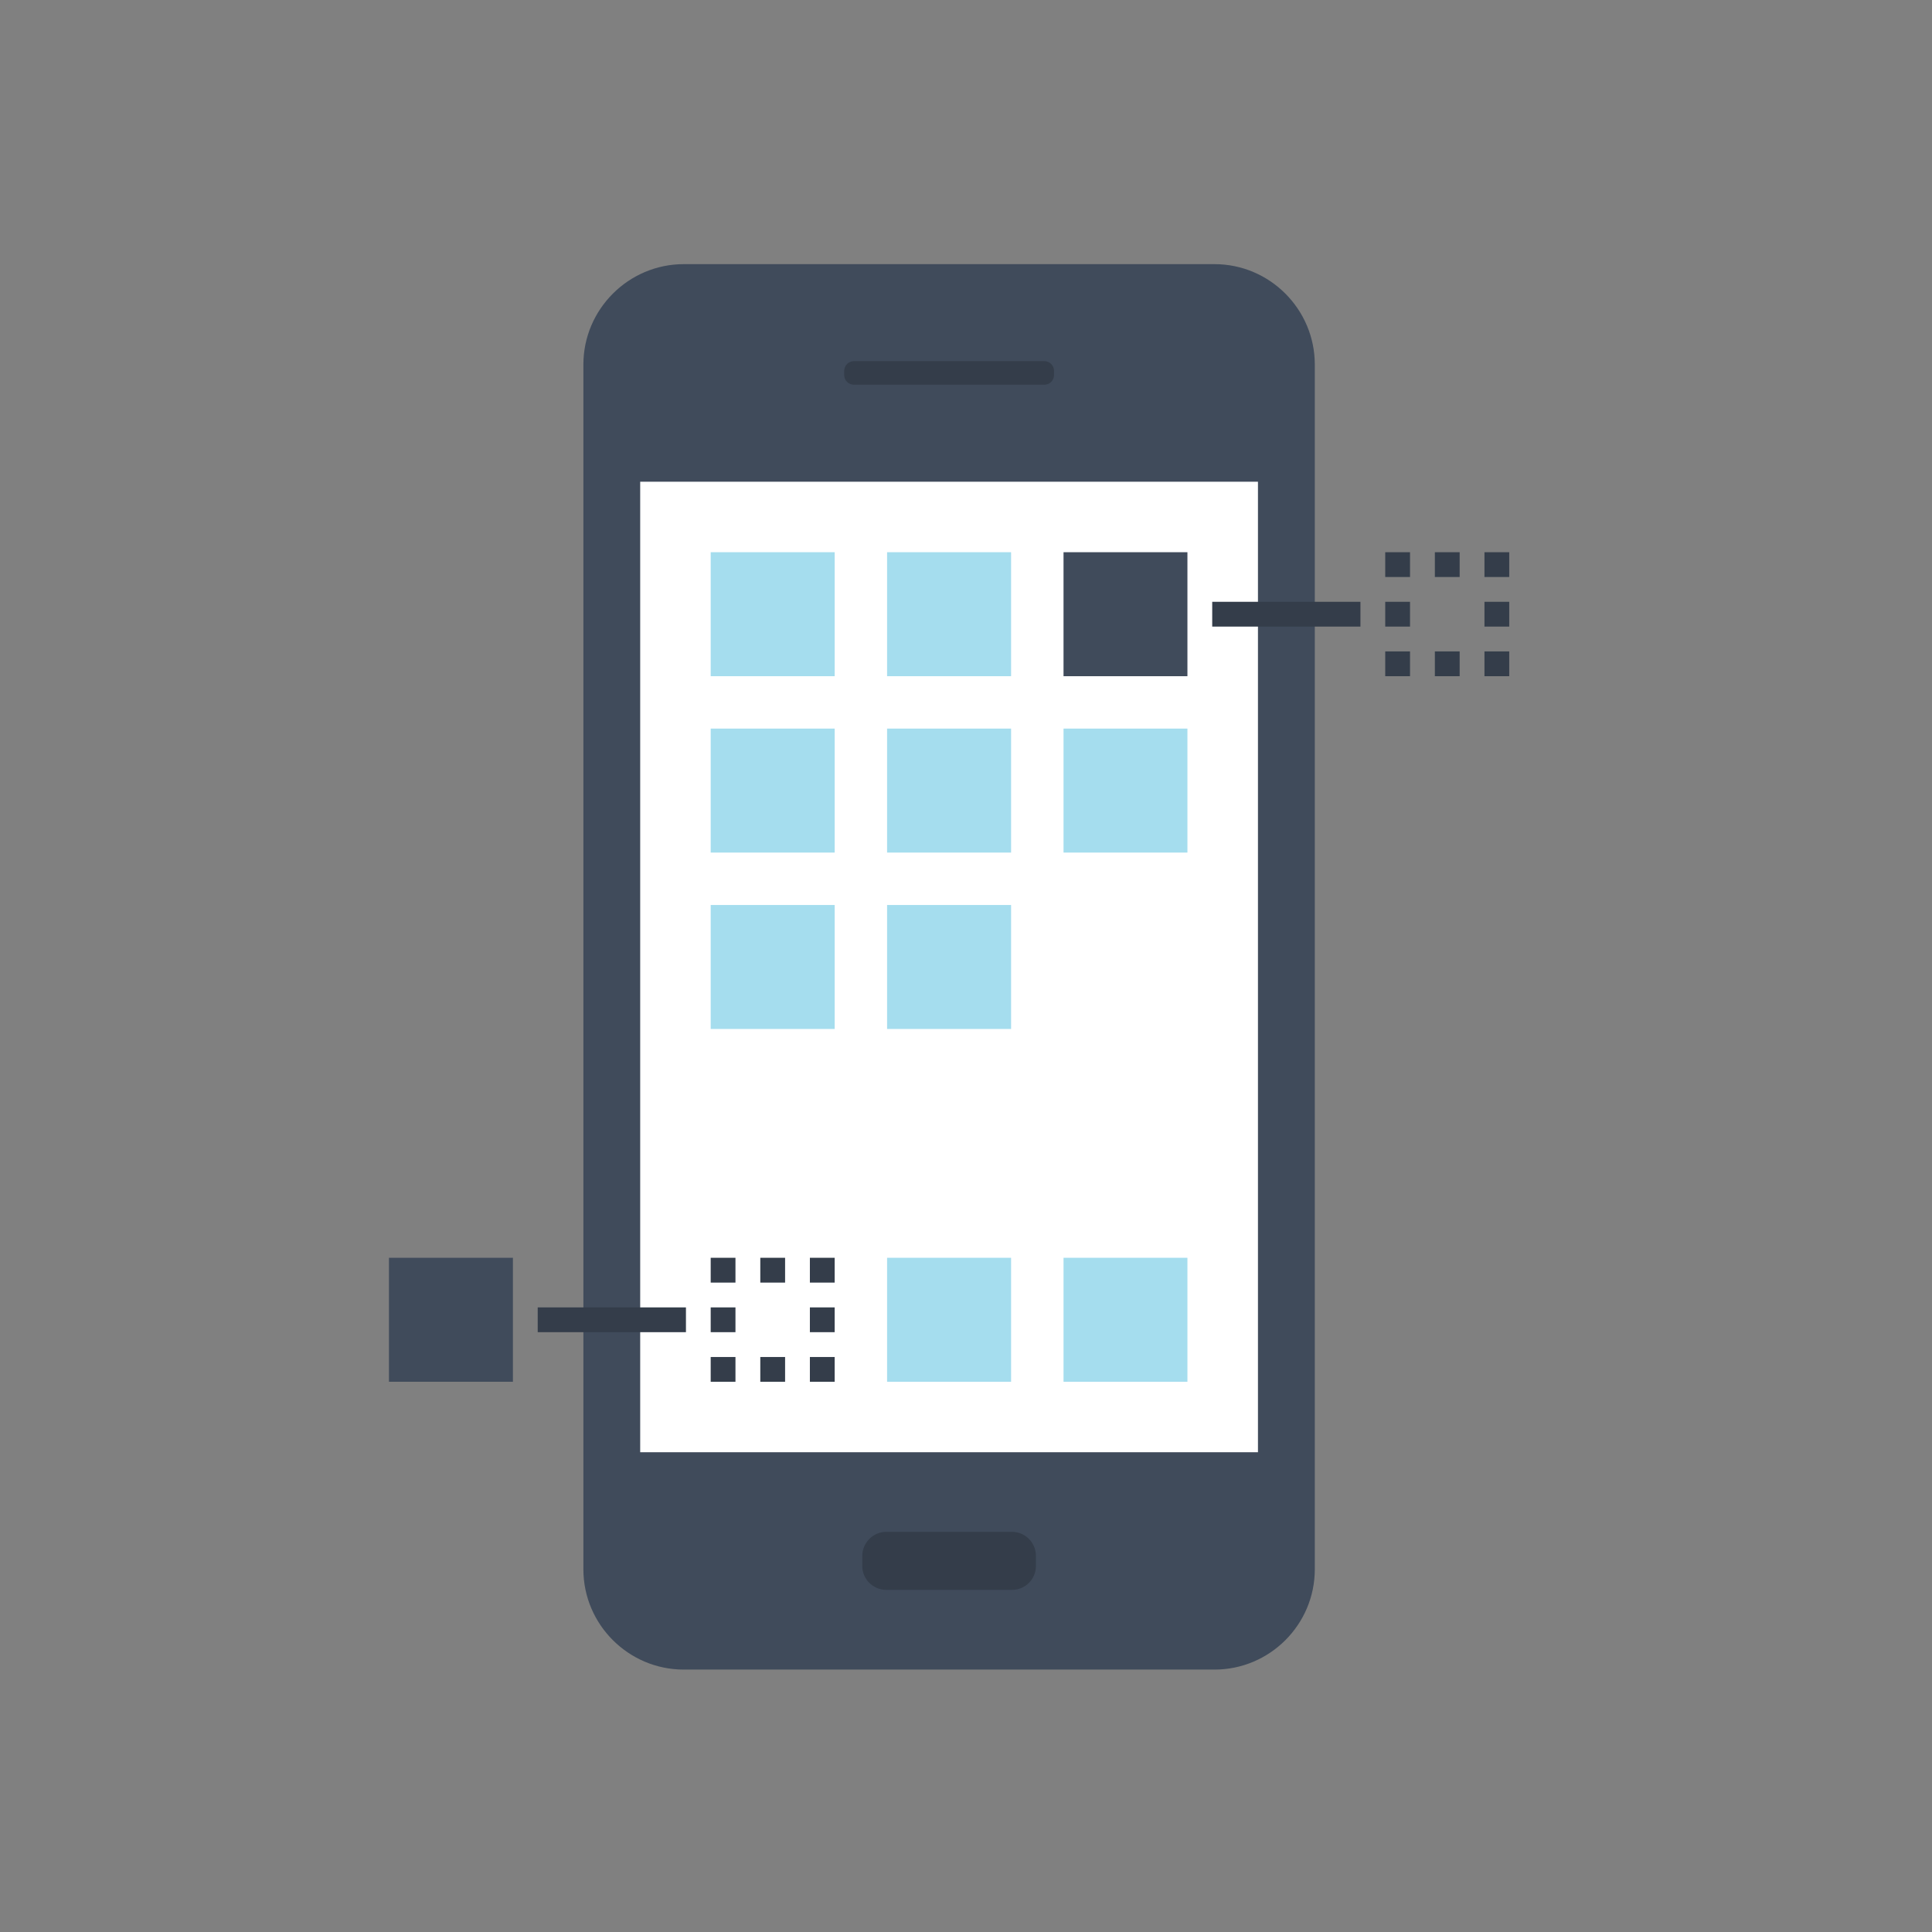 <?xml version="1.0" encoding="UTF-8"?>
<!-- Generator: Adobe Illustrator 16.0.0, SVG Export Plug-In . SVG Version: 6.00 Build 0)  -->
<!DOCTYPE svg PUBLIC "-//W3C//DTD SVG 1.1//EN" "http://www.w3.org/Graphics/SVG/1.1/DTD/svg11.dtd">
<svg version="1.1" id="Layer_1" xmlns="http://www.w3.org/2000/svg" xmlns:xlink="http://www.w3.org/1999/xlink" x="0px" y="0px" width="200px" height="200px" viewBox="0 0 200 200" enable-background="new 0 0 200 200" xml:space="preserve">
<rect x="0" y="0" width="200" height="200" fill="#808080" stroke="none"/>
<g>
	<g>
		<path fill="#404B5B" d="M70.777,172.834c-5.708,0-10.384-4.662-10.384-10.373V37.729c0-5.708,4.676-10.384,10.384-10.384h54.955    c5.712,0,10.375,4.676,10.375,10.384v124.732c0,5.711-4.663,10.373-10.375,10.373H70.777z"/>
		<path fill="#343D4A" d="M107.238,162.108c0,1.369-1.104,2.476-2.476,2.476H91.746c-1.362,0-2.484-1.106-2.484-2.476v-1.039    c0-1.368,1.123-2.493,2.484-2.493h13.017c1.371,0,2.476,1.125,2.476,2.493V162.108z"/>
		<path fill="#343D4A" d="M109.113,38.817c0,0.566-0.445,1.009-1.003,1.009H88.405c-0.564,0-1.015-0.443-1.015-1.009v-0.423    c0-0.55,0.451-1.009,1.015-1.009h19.705c0.558,0,1.003,0.459,1.003,1.009V38.817z"/>
		<rect x="66.273" y="49.868" fill="#FFFFFF" width="63.95" height="100.467"/>
	</g>
	<g>
		<rect x="91.831" y="130.205" fill="#A5DDEE" width="12.837" height="12.835"/>
		<rect x="110.096" y="130.205" fill="#A5DDEE" width="12.826" height="12.835"/>
		<rect x="73.571" y="93.685" fill="#A5DDEE" width="12.835" height="12.833"/>
		<rect x="91.831" y="93.685" fill="#A5DDEE" width="12.837" height="12.833"/>
		<rect x="73.571" y="75.424" fill="#A5DDEE" width="12.835" height="12.835"/>
		<rect x="91.831" y="75.424" fill="#A5DDEE" width="12.837" height="12.835"/>
		<rect x="110.096" y="75.424" fill="#A5DDEE" width="12.826" height="12.835"/>
		<rect x="73.571" y="57.165" fill="#A5DDEE" width="12.835" height="12.835"/>
		<rect x="91.831" y="57.165" fill="#A5DDEE" width="12.837" height="12.835"/>
	</g>
	<g>
		<g>
			<rect x="83.839" y="130.205" fill="#343D4A" width="2.566" height="2.569"/>
			<rect x="83.839" y="135.341" fill="#343D4A" width="2.566" height="2.566"/>
			<rect x="73.571" y="135.341" fill="#343D4A" width="2.564" height="2.566"/>
			<rect x="78.706" y="130.205" fill="#343D4A" width="2.567" height="2.569"/>
			<rect x="78.706" y="140.477" fill="#343D4A" width="2.567" height="2.563"/>
			<rect x="73.571" y="130.205" fill="#343D4A" width="2.564" height="2.569"/>
			<rect x="83.839" y="140.477" fill="#343D4A" width="2.566" height="2.563"/>
			<rect x="73.571" y="140.477" fill="#343D4A" width="2.564" height="2.563"/>
		</g>
		<rect x="55.664" y="135.341" fill="#343D4A" width="15.345" height="2.566"/>
		<rect x="40.263" y="130.205" fill="#404B5B" width="12.835" height="12.835"/>
	</g>
	<g>
		<g>
			<rect x="153.67" y="57.165" fill="#343D4A" width="2.566" height="2.566"/>
			<rect x="153.67" y="62.298" fill="#343D4A" width="2.566" height="2.567"/>
			<rect x="143.399" y="62.298" fill="#343D4A" width="2.566" height="2.567"/>
			<rect x="148.537" y="57.165" fill="#343D4A" width="2.566" height="2.566"/>
			<rect x="148.537" y="67.434" fill="#343D4A" width="2.566" height="2.566"/>
			<rect x="143.399" y="57.165" fill="#343D4A" width="2.566" height="2.566"/>
			<rect x="153.67" y="67.434" fill="#343D4A" width="2.566" height="2.566"/>
			<rect x="143.399" y="67.434" fill="#343D4A" width="2.566" height="2.566"/>
		</g>
		<rect x="125.488" y="62.298" fill="#343D4A" width="15.345" height="2.567"/>
		<rect x="110.096" y="57.165" fill="#404B5B" width="12.826" height="12.835"/>
	</g>
</g>
</svg>